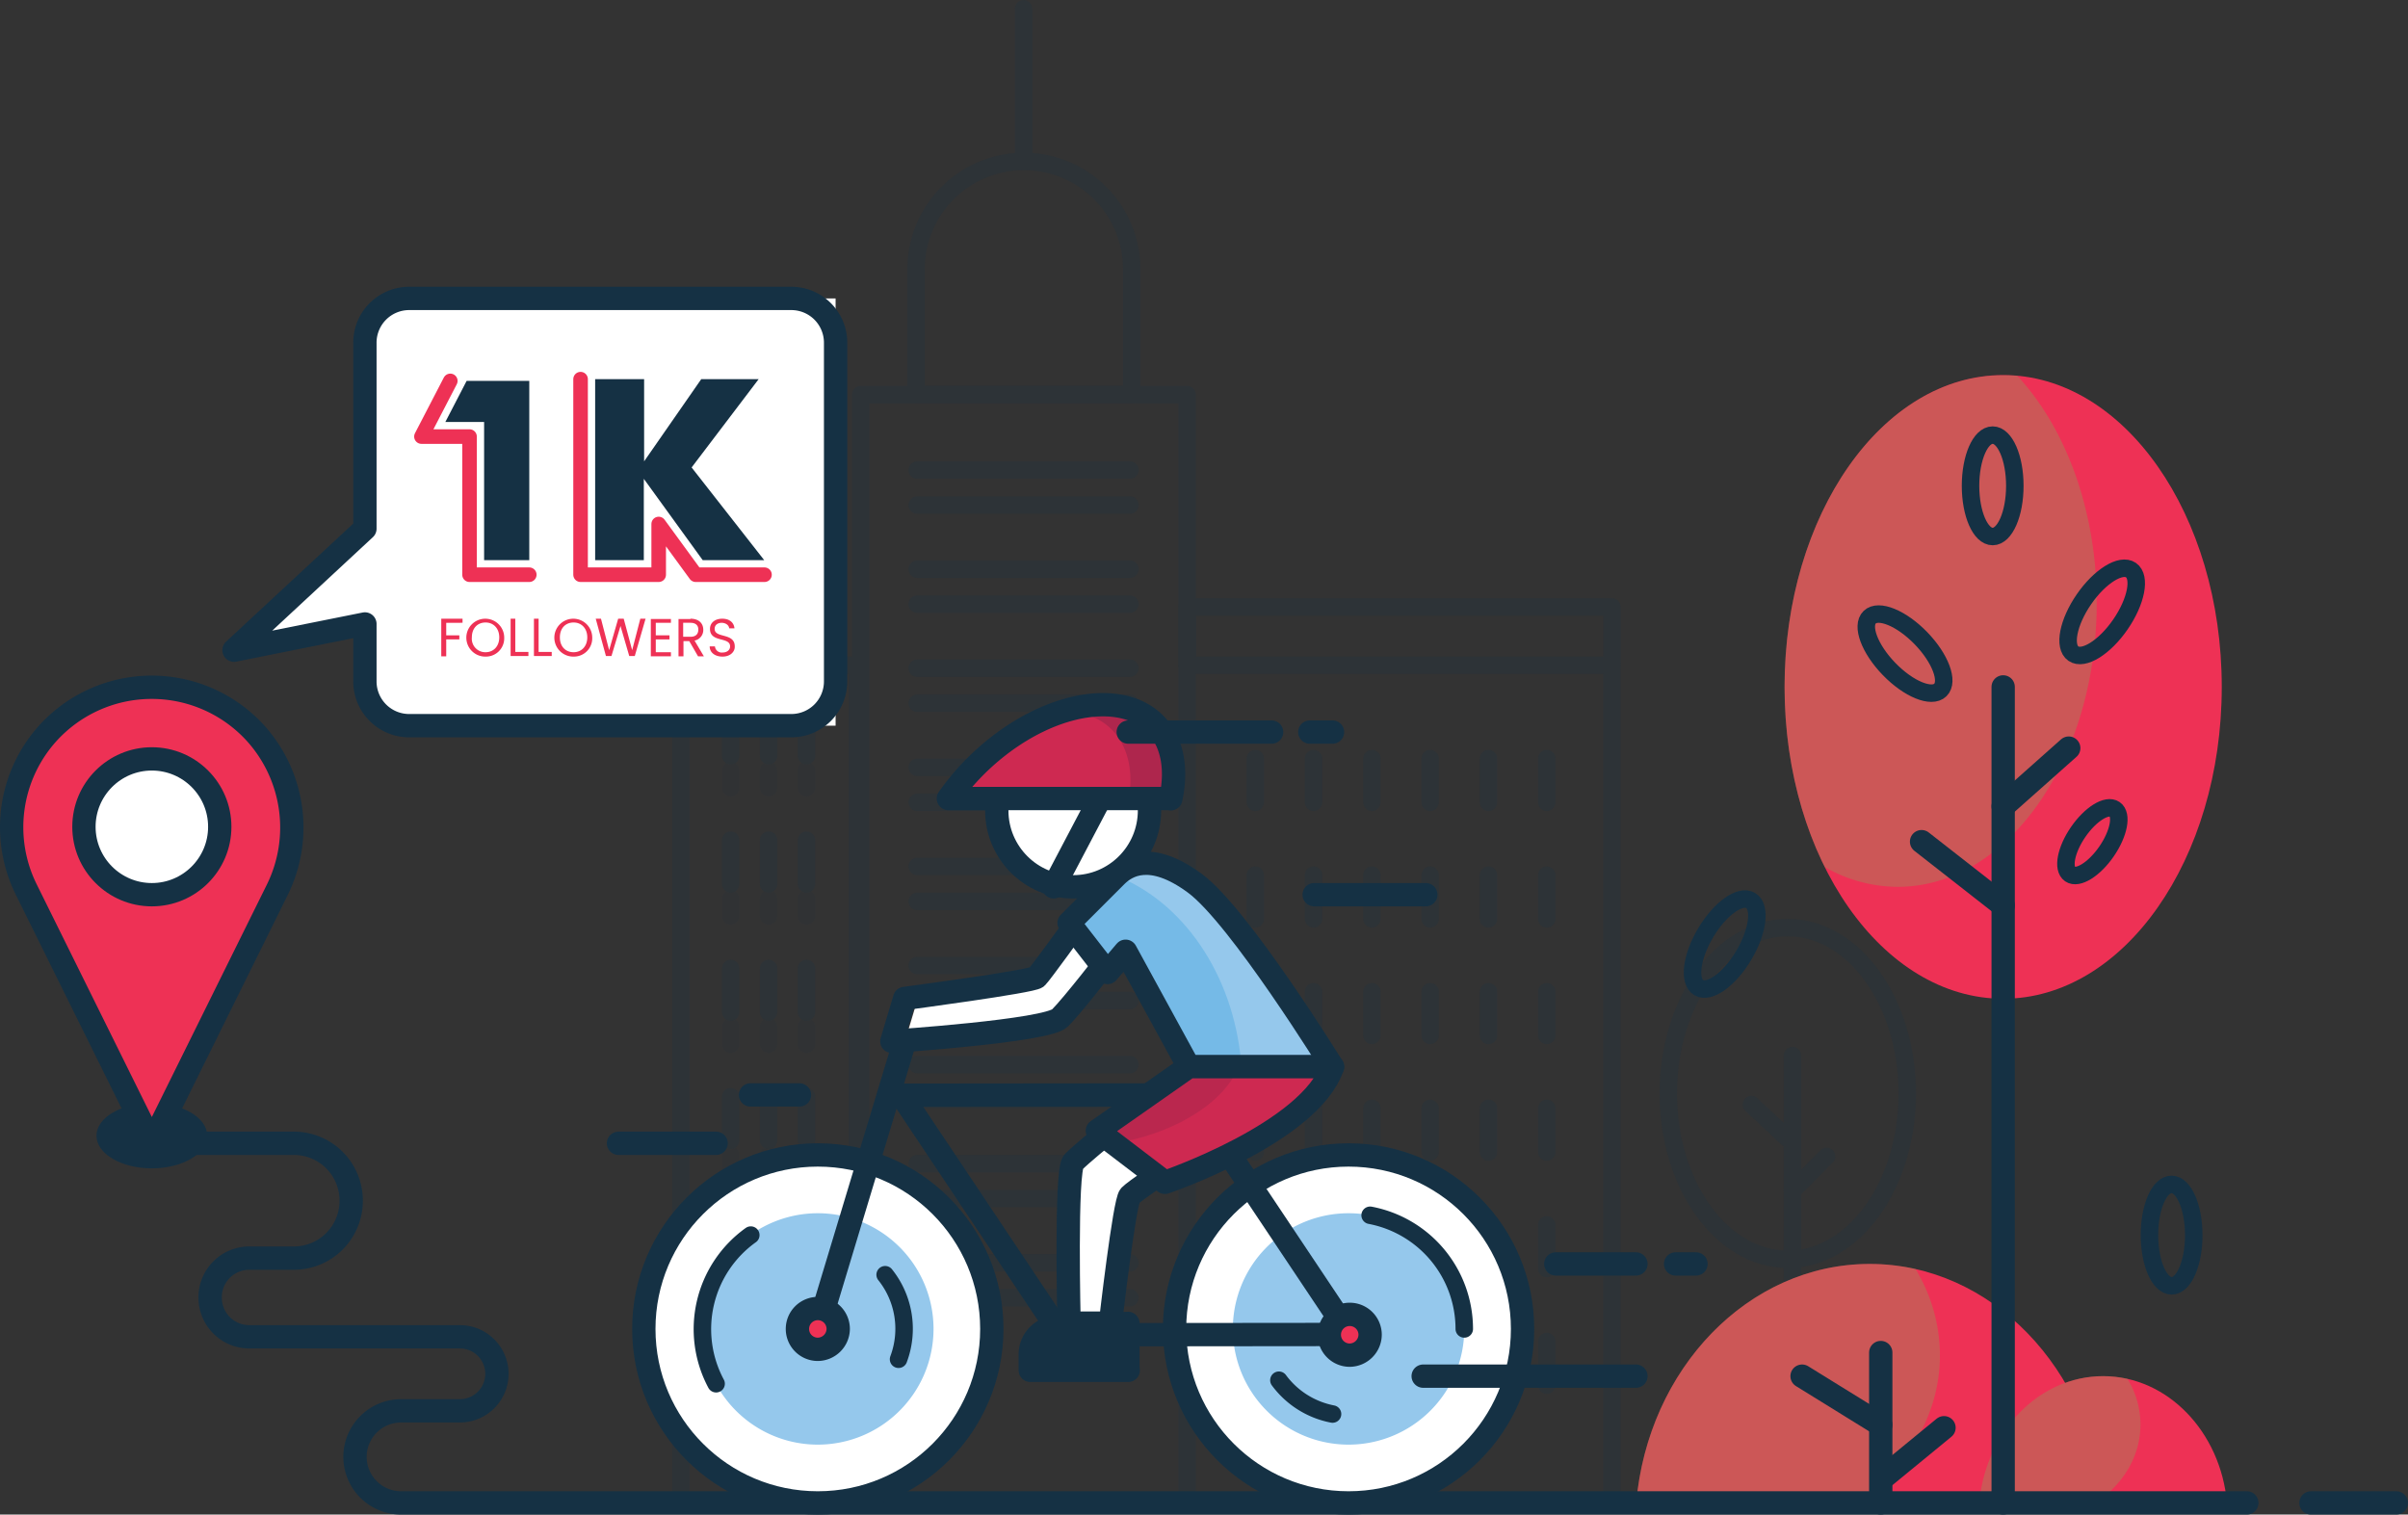 <svg id="Layer_1" data-name="Layer 1" xmlns="http://www.w3.org/2000/svg" viewBox="0 0 826.2 519.7"><rect x="0" y="0" width="826.2" height="519.7" fill="#333333" stroke="none"/><defs><style>.cls-1{opacity:0.2;}.cls-2,.cls-3,.cls-6,.cls-9{fill:none;stroke-linecap:round;stroke-linejoin:round;}.cls-2,.cls-3,.cls-6{stroke:#153144;}.cls-2,.cls-3{stroke-width:6px;}.cls-3{opacity:0.36;}.cls-14,.cls-3,.cls-8{isolation:isolate;}.cls-4{fill:#153144;}.cls-5{fill:#fff;}.cls-6{stroke-width:8px;}.cls-7{fill:#ee3155;}.cls-8{fill:#7eb25a;opacity:0.3;}.cls-9{stroke:#ee3155;stroke-width:5px;}.cls-10{fill:#95c8ec;}.cls-11{fill:#ce2951;}.cls-12,.cls-14{fill:#ae264d;}.cls-13{fill:#75bae7;}.cls-14{opacity:0.63;}</style></defs><title>easy</title><g id="_Group_" data-name="&lt;Group&gt;" class="cls-1"><rect id="_Path_" data-name="&lt;Path&gt;" class="cls-2" x="553.05" y="228.35" height="288"/><rect id="_Path_2" data-name="&lt;Path&gt;" class="cls-2" x="295.3" y="135.4" width="112" height="380.9"/><g id="_Group_2" data-name="&lt;Group&gt;"><line id="_Path_3" data-name="&lt;Path&gt;" class="cls-2" x1="314.7" y1="433.3" x2="387.7" y2="433.3"/><line id="_Path_4" data-name="&lt;Path&gt;" class="cls-2" x1="314.7" y1="445.3" x2="387.7" y2="445.3"/><line id="_Path_5" data-name="&lt;Path&gt;" class="cls-2" x1="314.7" y1="399.3" x2="387.7" y2="399.3"/><line id="_Path_6" data-name="&lt;Path&gt;" class="cls-2" x1="314.7" y1="411.3" x2="387.7" y2="411.3"/><line id="_Path_7" data-name="&lt;Path&gt;" class="cls-2" x1="314.7" y1="365.3" x2="387.7" y2="365.3"/><line id="_Path_8" data-name="&lt;Path&gt;" class="cls-2" x1="314.7" y1="377.3" x2="387.7" y2="377.3"/><line id="_Path_9" data-name="&lt;Path&gt;" class="cls-2" x1="314.7" y1="331.3" x2="387.7" y2="331.3"/><line id="_Path_10" data-name="&lt;Path&gt;" class="cls-2" x1="314.7" y1="343.3" x2="387.7" y2="343.3"/><line id="_Path_11" data-name="&lt;Path&gt;" class="cls-2" x1="314.7" y1="297.3" x2="387.7" y2="297.3"/><line id="_Path_12" data-name="&lt;Path&gt;" class="cls-2" x1="314.7" y1="309.3" x2="387.7" y2="309.3"/><line id="_Path_13" data-name="&lt;Path&gt;" class="cls-2" x1="314.7" y1="263.3" x2="387.7" y2="263.3"/><line id="_Path_14" data-name="&lt;Path&gt;" class="cls-2" x1="314.7" y1="275.3" x2="387.7" y2="275.3"/><line id="_Path_15" data-name="&lt;Path&gt;" class="cls-2" x1="314.7" y1="229.3" x2="387.7" y2="229.3"/><line id="_Path_16" data-name="&lt;Path&gt;" class="cls-2" x1="314.7" y1="241.3" x2="387.7" y2="241.3"/><line id="_Path_17" data-name="&lt;Path&gt;" class="cls-2" x1="314.7" y1="195.3" x2="387.7" y2="195.3"/><line id="_Path_18" data-name="&lt;Path&gt;" class="cls-2" x1="314.7" y1="207.3" x2="387.7" y2="207.3"/><line id="_Path_19" data-name="&lt;Path&gt;" class="cls-2" x1="314.7" y1="161.3" x2="387.7" y2="161.3"/><line id="_Path_20" data-name="&lt;Path&gt;" class="cls-2" x1="314.7" y1="173.3" x2="387.7" y2="173.3"/></g><path id="_Path_21" data-name="&lt;Path&gt;" class="cls-2" d="M294.7,215.4h-74v-43a37,37,0,0,1,37-37h0a37,37,0,0,1,37,37Z" transform="translate(93.6 -80)"/><rect id="_Path_22" data-name="&lt;Path&gt;" class="cls-2" x="407.3" y="208.3" width="145.8" height="20"/><g id="_Group_3" data-name="&lt;Group&gt;"><g id="_Group_4" data-name="&lt;Group&gt;"><line id="_Path_23" data-name="&lt;Path&gt;" class="cls-2" x1="530.7" y1="460.3" x2="530.7" y2="475.3"/></g><g id="_Group_5" data-name="&lt;Group&gt;"><line id="_Path_24" data-name="&lt;Path&gt;" class="cls-2" x1="510.7" y1="460.3" x2="510.7" y2="475.3"/></g><g id="_Group_6" data-name="&lt;Group&gt;"><line id="_Path_25" data-name="&lt;Path&gt;" class="cls-2" x1="490.7" y1="460.3" x2="490.7" y2="475.3"/></g><g id="_Group_7" data-name="&lt;Group&gt;"><line id="_Path_26" data-name="&lt;Path&gt;" class="cls-2" x1="470.7" y1="460.3" x2="470.7" y2="475.3"/></g><g id="_Group_8" data-name="&lt;Group&gt;"><line id="_Path_27" data-name="&lt;Path&gt;" class="cls-2" x1="450.7" y1="460.3" x2="450.7" y2="475.3"/></g><g id="_Group_9" data-name="&lt;Group&gt;"><line id="_Path_28" data-name="&lt;Path&gt;" class="cls-2" x1="430.7" y1="460.3" x2="430.7" y2="475.3"/></g><g id="_Group_10" data-name="&lt;Group&gt;"><line id="_Path_29" data-name="&lt;Path&gt;" class="cls-2" x1="530.7" y1="420.3" x2="530.7" y2="435.3"/></g><g id="_Group_11" data-name="&lt;Group&gt;"><line id="_Path_30" data-name="&lt;Path&gt;" class="cls-2" x1="510.7" y1="420.3" x2="510.7" y2="435.3"/></g><g id="_Group_12" data-name="&lt;Group&gt;"><line id="_Path_31" data-name="&lt;Path&gt;" class="cls-2" x1="490.7" y1="420.3" x2="490.7" y2="435.3"/></g><g id="_Group_13" data-name="&lt;Group&gt;"><line id="_Path_32" data-name="&lt;Path&gt;" class="cls-2" x1="470.7" y1="420.3" x2="470.7" y2="435.3"/></g><g id="_Group_14" data-name="&lt;Group&gt;"><line id="_Path_33" data-name="&lt;Path&gt;" class="cls-2" x1="450.7" y1="420.3" x2="450.7" y2="435.3"/></g><g id="_Group_15" data-name="&lt;Group&gt;"><line id="_Path_34" data-name="&lt;Path&gt;" class="cls-2" x1="430.7" y1="420.3" x2="430.7" y2="435.3"/></g><g id="_Group_16" data-name="&lt;Group&gt;"><line id="_Path_35" data-name="&lt;Path&gt;" class="cls-2" x1="530.7" y1="380.3" x2="530.7" y2="395.3"/></g><g id="_Group_17" data-name="&lt;Group&gt;"><line id="_Path_36" data-name="&lt;Path&gt;" class="cls-2" x1="510.7" y1="380.3" x2="510.7" y2="395.3"/></g><g id="_Group_18" data-name="&lt;Group&gt;"><line id="_Path_37" data-name="&lt;Path&gt;" class="cls-2" x1="490.7" y1="380.3" x2="490.7" y2="395.3"/></g><g id="_Group_19" data-name="&lt;Group&gt;"><line id="_Path_38" data-name="&lt;Path&gt;" class="cls-2" x1="470.7" y1="380.3" x2="470.7" y2="395.3"/></g><g id="_Group_20" data-name="&lt;Group&gt;"><line id="_Path_39" data-name="&lt;Path&gt;" class="cls-2" x1="450.7" y1="380.3" x2="450.7" y2="395.3"/></g><g id="_Group_21" data-name="&lt;Group&gt;"><line id="_Path_40" data-name="&lt;Path&gt;" class="cls-2" x1="430.7" y1="380.3" x2="430.7" y2="395.3"/></g><g id="_Group_22" data-name="&lt;Group&gt;"><line id="_Path_41" data-name="&lt;Path&gt;" class="cls-2" x1="530.7" y1="340.3" x2="530.7" y2="355.3"/></g><g id="_Group_23" data-name="&lt;Group&gt;"><line id="_Path_42" data-name="&lt;Path&gt;" class="cls-2" x1="510.7" y1="340.3" x2="510.7" y2="355.3"/></g><g id="_Group_24" data-name="&lt;Group&gt;"><line id="_Path_43" data-name="&lt;Path&gt;" class="cls-2" x1="490.7" y1="340.3" x2="490.7" y2="355.3"/></g><g id="_Group_25" data-name="&lt;Group&gt;"><line id="_Path_44" data-name="&lt;Path&gt;" class="cls-2" x1="470.7" y1="340.3" x2="470.7" y2="355.3"/></g><g id="_Group_26" data-name="&lt;Group&gt;"><line id="_Path_45" data-name="&lt;Path&gt;" class="cls-2" x1="450.7" y1="340.3" x2="450.7" y2="355.3"/></g><g id="_Group_27" data-name="&lt;Group&gt;"><line id="_Path_46" data-name="&lt;Path&gt;" class="cls-2" x1="430.7" y1="340.3" x2="430.7" y2="355.3"/></g><g id="_Group_28" data-name="&lt;Group&gt;"><line id="_Path_47" data-name="&lt;Path&gt;" class="cls-2" x1="530.7" y1="300.3" x2="530.7" y2="315.3"/></g><g id="_Group_29" data-name="&lt;Group&gt;"><line id="_Path_48" data-name="&lt;Path&gt;" class="cls-2" x1="510.7" y1="300.3" x2="510.7" y2="315.3"/></g><g id="_Group_30" data-name="&lt;Group&gt;"><line id="_Path_49" data-name="&lt;Path&gt;" class="cls-2" x1="490.7" y1="300.3" x2="490.7" y2="315.3"/></g><g id="_Group_31" data-name="&lt;Group&gt;"><line id="_Path_50" data-name="&lt;Path&gt;" class="cls-2" x1="470.7" y1="300.3" x2="470.7" y2="315.3"/></g><g id="_Group_32" data-name="&lt;Group&gt;"><line id="_Path_51" data-name="&lt;Path&gt;" class="cls-2" x1="450.7" y1="300.3" x2="450.7" y2="315.3"/></g><g id="_Group_33" data-name="&lt;Group&gt;"><line id="_Path_52" data-name="&lt;Path&gt;" class="cls-2" x1="430.7" y1="300.3" x2="430.7" y2="315.3"/></g><g id="_Group_34" data-name="&lt;Group&gt;"><line id="_Path_53" data-name="&lt;Path&gt;" class="cls-2" x1="530.7" y1="260.3" x2="530.7" y2="275.3"/></g><g id="_Group_35" data-name="&lt;Group&gt;"><line id="_Path_54" data-name="&lt;Path&gt;" class="cls-2" x1="510.7" y1="260.3" x2="510.7" y2="275.3"/></g><g id="_Group_36" data-name="&lt;Group&gt;"><line id="_Path_55" data-name="&lt;Path&gt;" class="cls-2" x1="490.7" y1="260.3" x2="490.7" y2="275.3"/></g><g id="_Group_37" data-name="&lt;Group&gt;"><line id="_Path_56" data-name="&lt;Path&gt;" class="cls-2" x1="470.7" y1="260.3" x2="470.7" y2="275.3"/></g><g id="_Group_38" data-name="&lt;Group&gt;"><line id="_Path_57" data-name="&lt;Path&gt;" class="cls-2" x1="450.7" y1="260.3" x2="450.7" y2="275.3"/></g><g id="_Group_39" data-name="&lt;Group&gt;"><line id="_Path_58" data-name="&lt;Path&gt;" class="cls-2" x1="430.7" y1="260.3" x2="430.7" y2="275.3"/></g></g><rect id="_Path_59" data-name="&lt;Path&gt;" class="cls-2" x="233.6" y="228.3" width="60.6" height="288"/><g id="_Group_40" data-name="&lt;Group&gt;"><g id="_Group_41" data-name="&lt;Group&gt;"><line id="_Path_60" data-name="&lt;Path&gt;" class="cls-2" x1="250.7" y1="420.3" x2="250.7" y2="435.3"/><line id="_Path_61" data-name="&lt;Path&gt;" class="cls-3" x1="250.7" y1="440.3" x2="250.7" y2="446.3"/></g><g id="_Group_42" data-name="&lt;Group&gt;"><line id="_Path_62" data-name="&lt;Path&gt;" class="cls-2" x1="263.7" y1="420.3" x2="263.7" y2="435.3"/><line id="_Path_63" data-name="&lt;Path&gt;" class="cls-3" x1="263.7" y1="440.3" x2="263.7" y2="446.3"/></g><g id="_Group_43" data-name="&lt;Group&gt;"><line id="_Path_64" data-name="&lt;Path&gt;" class="cls-2" x1="276.7" y1="420.3" x2="276.7" y2="435.3"/><line id="_Path_65" data-name="&lt;Path&gt;" class="cls-3" x1="276.7" y1="440.3" x2="276.7" y2="446.3"/></g><g id="_Group_44" data-name="&lt;Group&gt;"><line id="_Path_66" data-name="&lt;Path&gt;" class="cls-2" x1="250.7" y1="376.3" x2="250.7" y2="391.3"/><line id="_Path_67" data-name="&lt;Path&gt;" class="cls-3" x1="250.7" y1="396.3" x2="250.7" y2="402.3"/></g><g id="_Group_45" data-name="&lt;Group&gt;"><line id="_Path_68" data-name="&lt;Path&gt;" class="cls-2" x1="263.7" y1="376.3" x2="263.7" y2="391.3"/><line id="_Path_69" data-name="&lt;Path&gt;" class="cls-3" x1="263.7" y1="396.3" x2="263.7" y2="402.3"/></g><g id="_Group_46" data-name="&lt;Group&gt;"><line id="_Path_70" data-name="&lt;Path&gt;" class="cls-2" x1="276.7" y1="376.3" x2="276.7" y2="391.3"/><line id="_Path_71" data-name="&lt;Path&gt;" class="cls-3" x1="276.7" y1="396.3" x2="276.7" y2="402.3"/></g><g id="_Group_47" data-name="&lt;Group&gt;"><line id="_Path_72" data-name="&lt;Path&gt;" class="cls-2" x1="250.7" y1="332.3" x2="250.7" y2="347.3"/><line id="_Path_73" data-name="&lt;Path&gt;" class="cls-3" x1="250.7" y1="352.3" x2="250.7" y2="358.3"/></g><g id="_Group_48" data-name="&lt;Group&gt;"><line id="_Path_74" data-name="&lt;Path&gt;" class="cls-2" x1="263.7" y1="332.3" x2="263.7" y2="347.3"/><line id="_Path_75" data-name="&lt;Path&gt;" class="cls-3" x1="263.7" y1="352.3" x2="263.7" y2="358.3"/></g><g id="_Group_49" data-name="&lt;Group&gt;"><line id="_Path_76" data-name="&lt;Path&gt;" class="cls-2" x1="276.7" y1="332.3" x2="276.7" y2="347.3"/><line id="_Path_77" data-name="&lt;Path&gt;" class="cls-3" x1="276.7" y1="352.3" x2="276.7" y2="358.3"/></g><g id="_Group_50" data-name="&lt;Group&gt;"><line id="_Path_78" data-name="&lt;Path&gt;" class="cls-2" x1="250.7" y1="288.3" x2="250.7" y2="303.3"/><line id="_Path_79" data-name="&lt;Path&gt;" class="cls-3" x1="250.7" y1="308.3" x2="250.7" y2="314.3"/></g><g id="_Group_51" data-name="&lt;Group&gt;"><line id="_Path_80" data-name="&lt;Path&gt;" class="cls-2" x1="263.7" y1="288.3" x2="263.7" y2="303.3"/><line id="_Path_81" data-name="&lt;Path&gt;" class="cls-3" x1="263.7" y1="308.3" x2="263.7" y2="314.3"/></g><g id="_Group_52" data-name="&lt;Group&gt;"><line id="_Path_82" data-name="&lt;Path&gt;" class="cls-2" x1="276.7" y1="288.3" x2="276.7" y2="303.3"/><line id="_Path_83" data-name="&lt;Path&gt;" class="cls-3" x1="276.7" y1="308.3" x2="276.7" y2="314.3"/></g><g id="_Group_53" data-name="&lt;Group&gt;"><line id="_Path_84" data-name="&lt;Path&gt;" class="cls-2" x1="250.7" y1="244.3" x2="250.7" y2="259.3"/><line id="_Path_85" data-name="&lt;Path&gt;" class="cls-3" x1="250.7" y1="264.3" x2="250.7" y2="270.3"/></g><g id="_Group_54" data-name="&lt;Group&gt;"><line id="_Path_86" data-name="&lt;Path&gt;" class="cls-2" x1="263.7" y1="244.3" x2="263.7" y2="259.3"/><line id="_Path_87" data-name="&lt;Path&gt;" class="cls-3" x1="263.7" y1="264.3" x2="263.7" y2="270.3"/></g><g id="_Group_55" data-name="&lt;Group&gt;"><line id="_Path_88" data-name="&lt;Path&gt;" class="cls-2" x1="276.7" y1="244.3" x2="276.7" y2="259.3"/><line id="_Path_89" data-name="&lt;Path&gt;" class="cls-3" x1="276.7" y1="264.3" x2="276.7" y2="270.3"/></g></g><ellipse id="_Path_90" data-name="&lt;Path&gt;" class="cls-2" cx="613.4" cy="375.2" rx="41" ry="56.9"/><line id="_Path_91" data-name="&lt;Path&gt;" class="cls-2" x1="615" y1="408.6" x2="626.7" y2="396.8"/><line id="_Path_92" data-name="&lt;Path&gt;" class="cls-2" x1="613.4" y1="390.7" x2="600.9" y2="379"/><line id="_Path_93" data-name="&lt;Path&gt;" class="cls-2" x1="615" y1="362.2" x2="615" y2="483.4"/><line id="_Path_94" data-name="&lt;Path&gt;" class="cls-2" x1="351.2" y1="3" x2="351.2" y2="55.4"/></g><ellipse id="_Path_95" data-name="&lt;Path&gt;" class="cls-4" cx="52.1" cy="389.7" rx="19" ry="11.2"/><polygon id="_Path_96" data-name="&lt;Path&gt;" class="cls-5" points="286.7 249 130.2 249 130.2 214.1 85.4 223.1 130.2 181.4 130.2 102.4 286.7 102.4 286.7 249"/><path id="_Path_97" data-name="&lt;Path&gt;" class="cls-5" d="M177.9,329H46.8a15.19,15.19,0,0,1-15.2-15.2V294.1l-44.9,9,44.9-41.7V197.6a15.19,15.19,0,0,1,15.2-15.2H177.9a15.19,15.19,0,0,1,15.2,15.2V313.8A15.19,15.19,0,0,1,177.9,329Z" transform="translate(93.6 -80)"/><path id="_Path_98" data-name="&lt;Path&gt;" class="cls-6" d="M177.9,329H46.8a15.19,15.19,0,0,1-15.2-15.2V294.1l-44.9,9,44.9-41.7V197.6a15.19,15.19,0,0,1,15.2-15.2H177.9a15.19,15.19,0,0,1,15.2,15.2V313.8A15.19,15.19,0,0,1,177.9,329Z" transform="translate(93.6 -80)"/><path id="_Path_99" data-name="&lt;Path&gt;" class="cls-7" d="M628,595.7c-4.1-46-38.4-82-80.1-82s-76.1,36-80.1,82Z" transform="translate(93.6 -80)"/><path id="_Path_100" data-name="&lt;Path&gt;" class="cls-8" d="M572,545a57.23,57.23,0,0,0-8.4-29.6,74,74,0,0,0-15.7-1.7c-41.7,0-76.1,36-80.1,82h74.8C560.3,584.4,572,565.9,572,545Z" transform="translate(93.6 -80)"/><path id="_Path_101" data-name="&lt;Path&gt;" class="cls-7" d="M670.5,595.7c-2.2-24.4-20.4-43.5-42.5-43.5s-40.3,19.1-42.5,43.5Z" transform="translate(93.6 -80)"/><path id="_Path_102" data-name="&lt;Path&gt;" class="cls-8" d="M640.8,568.8a29.6,29.6,0,0,0-4.5-15.7,38.37,38.37,0,0,0-8.3-.9c-22.1,0-40.3,19.1-42.5,43.5h39.7C634.6,589.7,640.8,579.9,640.8,568.8Z" transform="translate(93.6 -80)"/><line id="_Path_103" data-name="&lt;Path&gt;" class="cls-6" x1="645.3" y1="464.1" x2="645.3" y2="515.7"/><line id="_Path_104" data-name="&lt;Path&gt;" class="cls-6" x1="618.3" y1="472.2" x2="645.3" y2="488.9"/><line id="_Path_105" data-name="&lt;Path&gt;" class="cls-6" x1="645.8" y1="507.3" x2="667" y2="489.9"/><ellipse id="_Path_106" data-name="&lt;Path&gt;" class="cls-7" cx="687.3" cy="235.7" rx="75" ry="107"/><path id="_Path_107" data-name="&lt;Path&gt;" class="cls-8" d="M518.7,315.7c0,23,5.1,44.3,13.8,61.8a50.47,50.47,0,0,0,25,6.8c37.7,0,68.3-43.6,68.3-97.5,0-31.8-10.7-60-27.2-77.8a40.15,40.15,0,0,0-4.9-.2C552.3,208.7,518.7,256.6,518.7,315.7Z" transform="translate(93.6 -80)"/><path id="_Path_108" data-name="&lt;Path&gt;" class="cls-6" d="M677.3,595.7H44a15.83,15.83,0,0,1-15.8-15.8h0A15.83,15.83,0,0,1,44,564.1H64.2a12.72,12.72,0,0,0,12.7-12.7h0a12.72,12.72,0,0,0-12.7-12.7H-8a13.44,13.44,0,0,1-13.5-13.5h0A13.44,13.44,0,0,1-8,511.7H7.2A19.67,19.67,0,0,0,26.9,492h0A19.67,19.67,0,0,0,7.2,472.3H-41.5" transform="translate(93.6 -80)"/><line id="_Path_109" data-name="&lt;Path&gt;" class="cls-6" x1="822.2" y1="515.7" x2="792.9" y2="515.7"/><path id="_Path_110" data-name="&lt;Path&gt;" class="cls-7" d="M-77.1,331.5h0a48.15,48.15,0,0,1,71.1,0h0a48.3,48.3,0,0,1,7.6,53.7l-43.1,87.1-43.1-87.1A48.1,48.1,0,0,1-77.1,331.5Z" transform="translate(93.6 -80)"/><path id="_Path_111" data-name="&lt;Path&gt;" class="cls-7" d="M-77.1,350.3h0a48.15,48.15,0,0,1,71.1,0h0a48.44,48.44,0,0,1,11.6,23A48,48,0,0,0-6,331.4h0a48.15,48.15,0,0,0-71.1,0h0a48,48,0,0,0-11.6,41.9A48.89,48.89,0,0,1-77.1,350.3Z" transform="translate(93.6 -80)"/><path id="_Path_112" data-name="&lt;Path&gt;" class="cls-6" d="M-77.1,331.5h0a48.15,48.15,0,0,1,71.1,0h0a48.3,48.3,0,0,1,7.6,53.7l-43.1,87.1-43.1-87.1A48.1,48.1,0,0,1-77.1,331.5Z" transform="translate(93.6 -80)"/><circle id="_Path_113" data-name="&lt;Path&gt;" class="cls-5" cx="52.1" cy="283.7" r="23.3"/><circle id="_Path_114" data-name="&lt;Path&gt;" class="cls-6" cx="52.1" cy="283.7" r="23.3"/><ellipse id="_Path_115" data-name="&lt;Path&gt;" class="cls-2" cx="683.7" cy="166.7" rx="7.6" ry="17.4"/><ellipse id="_Path_116" data-name="&lt;Path&gt;" class="cls-2" cx="560.03" cy="304.29" rx="7.6" ry="17.4" transform="translate(39.78 395.81) rotate(-44.13)"/><ellipse id="_Path_117" data-name="&lt;Path&gt;" class="cls-2" cx="498.16" cy="403.96" rx="17.4" ry="7.6" transform="translate(-10.27 545.1) rotate(-59.21)"/><ellipse id="_Path_118" data-name="&lt;Path&gt;" class="cls-2" cx="651.5" cy="503.8" rx="7.6" ry="17.4" transform="translate(92.89 -79.08) rotate(-0.08)"/><ellipse id="_Path_119" data-name="&lt;Path&gt;" class="cls-2" cx="627.67" cy="289.96" rx="17.4" ry="7.6" transform="translate(126.36 562.27) rotate(-55.43)"/><ellipse id="_Path_120" data-name="&lt;Path&gt;" class="cls-2" cx="624.3" cy="368.81" rx="13.5" ry="5.9" transform="translate(59.98 593.61) rotate(-55.43)"/><line id="_Path_121" data-name="&lt;Path&gt;" class="cls-6" x1="687.3" y1="276.7" x2="709.8" y2="256.7"/><line id="_Path_122" data-name="&lt;Path&gt;" class="cls-6" x1="687.3" y1="310.7" x2="659.3" y2="288.8"/><g id="_Group_56" data-name="&lt;Group&gt;"><polyline id="_Path_123" data-name="&lt;Path&gt;" class="cls-9" points="181.6 197.2 161.1 197.2 161.1 149.8 144.6 149.8 154.5 130.7"/><path id="_Path_124" data-name="&lt;Path&gt;" class="cls-4" d="M72.5,272.2V224.8H59.2l7.3-14.1H88v61.5Z" transform="translate(93.6 -80)"/><polyline id="_Path_125" data-name="&lt;Path&gt;" class="cls-9" points="262.3 197.2 238.7 197.2 226 179.8 226 197.2 199.2 197.2 199.2 130.1"/><path id="_Path_126" data-name="&lt;Path&gt;" class="cls-4" d="M110.6,272.2V210.1h16.8v28.2L147,210.1h19.7l-23,30.3,24.9,31.8H147.5l-20.2-27.9v27.9H110.6Z" transform="translate(93.6 -80)"/></g><path class="cls-7" d="M57.9,292.3h7.2v1.4H59.5V298H64v1.4H59.5v5.8H57.8V292.3Z" transform="translate(93.6 -80)"/><path class="cls-7" d="M73,305.3a6.5,6.5,0,1,1,6.4-6.5A6.28,6.28,0,0,1,73,305.3Zm0-1.5c2.7,0,4.7-2,4.7-5.1s-2-5.1-4.7-5.1-4.7,1.9-4.7,5.1A4.63,4.63,0,0,0,73,303.8Z" transform="translate(93.6 -80)"/><path class="cls-7" d="M83.2,292.3v11.4h4.5v1.4H81.6V292.3Z" transform="translate(93.6 -80)"/><path class="cls-7" d="M91.2,292.3v11.4h4.5v1.4H89.6V292.3Z" transform="translate(93.6 -80)"/><path class="cls-7" d="M103.2,305.3a6.5,6.5,0,1,1,6.4-6.5A6.28,6.28,0,0,1,103.2,305.3Zm0-1.5c2.7,0,4.7-2,4.7-5.1s-2-5.1-4.7-5.1-4.7,1.9-4.7,5.1S100.5,303.8,103.2,303.8Z" transform="translate(93.6 -80)"/><path class="cls-7" d="M110.8,292.3h1.8l2.8,10.8,3.1-10.8h1.9l2.9,10.8,2.8-10.8h1.8l-3.7,12.8h-1.9l-3-10.3-3.1,10.3h-1.9Z" transform="translate(93.6 -80)"/><path class="cls-7" d="M136.6,293.7h-5.2V298h4.7v1.4h-4.7v4.4h5.2v1.4h-6.9V292.4h6.9Z" transform="translate(93.6 -80)"/><path class="cls-7" d="M143.3,292.3c3,0,4.4,1.7,4.4,3.8a3.68,3.68,0,0,1-3,3.7l3.2,5.4h-2l-3-5.2h-2v5.2h-1.7V292.4h4.1Zm0,1.4h-2.5v4.8h2.5c1.9,0,2.7-1,2.7-2.5C146,294.7,145.2,293.7,143.3,293.7Z" transform="translate(93.6 -80)"/><path class="cls-7" d="M154.3,305.3c-2.6,0-4.4-1.4-4.4-3.5h1.8a2.33,2.33,0,0,0,2.6,2.1c1.6,0,2.6-.9,2.6-2.1,0-3.4-6.9-1.2-6.9-6,0-2.1,1.7-3.5,4.2-3.5s4,1.3,4.2,3.3h-1.8c-.1-.9-.9-1.8-2.5-1.9-1.4,0-2.5.7-2.5,2.1,0,3.3,6.9,1.2,6.9,6C158.6,303.5,157.1,305.3,154.3,305.3Z" transform="translate(93.6 -80)"/><line id="_Path_127" data-name="&lt;Path&gt;" class="cls-6" x1="687.3" y1="235.7" x2="687.3" y2="515.7"/><path id="_Path_128" data-name="&lt;Path&gt;" class="cls-5" d="M275.7,397s-12.1,16.8-13.6,18.3-40.8,7.3-40.8,7.3l-4.4,14.7s48.8-3.5,53.3-8,17-20.7,17-20.7Z" transform="translate(93.6 -80)"/><path id="_Path_129" data-name="&lt;Path&gt;" class="cls-6" d="M275.7,397s-12.1,16.8-13.6,18.3-45.3,7.3-45.3,7.3l-4.4,14.7s53.2-3.5,57.7-8,17-20.7,17-20.7Z" transform="translate(93.6 -80)"/><circle id="_Path_130" data-name="&lt;Path&gt;" class="cls-5" cx="462.7" cy="456" r="59.7"/><circle id="_Path_131" data-name="&lt;Path&gt;" class="cls-5" cx="280.6" cy="456" r="59.7"/><circle id="_Path_132" data-name="&lt;Path&gt;" class="cls-6" cx="280.6" cy="456" r="59.7"/><path id="_Path_133" data-name="&lt;Path&gt;" class="cls-10" d="M187,575.7A39.7,39.7,0,1,1,226.7,536,39.73,39.73,0,0,1,187,575.7Z" transform="translate(93.6 -80)"/><path id="_Path_134" data-name="&lt;Path&gt;" class="cls-2" d="M152.1,554.8a39.67,39.67,0,0,1,11.9-51" transform="translate(93.6 -80)"/><path id="_Path_135" data-name="&lt;Path&gt;" class="cls-2" d="M210.1,517.4a29.71,29.71,0,0,1,4.6,29" transform="translate(93.6 -80)"/><line id="_Path_136" data-name="&lt;Path&gt;" class="cls-6" x1="280.6" y1="456" x2="310.4" y2="357.3"/><path id="_Path_137" data-name="&lt;Path&gt;" class="cls-7" d="M187,543a7,7,0,1,1,7-7A7.09,7.09,0,0,1,187,543Z" transform="translate(93.6 -80)"/><path id="_Path_138" data-name="&lt;Path&gt;" class="cls-6" d="M187,543a7,7,0,1,1,7-7A7.09,7.09,0,0,1,187,543Z" transform="translate(93.6 -80)"/><circle id="_Path_139" data-name="&lt;Path&gt;" class="cls-6" cx="462.7" cy="456" r="59.7"/><path id="_Path_140" data-name="&lt;Path&gt;" class="cls-10" d="M369.1,575.7A39.7,39.7,0,1,1,408.8,536,39.73,39.73,0,0,1,369.1,575.7Z" transform="translate(93.6 -80)"/><path id="_Path_141" data-name="&lt;Path&gt;" class="cls-2" d="M376.5,497a39.71,39.71,0,0,1,32.3,39" transform="translate(93.6 -80)"/><path id="_Path_142" data-name="&lt;Path&gt;" class="cls-2" d="M363.6,565.2a29.91,29.91,0,0,1-18.4-11.6" transform="translate(93.6 -80)"/><polygon id="_Path_143" data-name="&lt;Path&gt;" class="cls-6" points="309.3 375.8 364.2 458 463.1 457.9 408.2 375.7 309.3 375.8"/><circle id="_Path_144" data-name="&lt;Path&gt;" class="cls-5" cx="368.2" cy="278.1" r="26.2"/><line id="_Path_145" data-name="&lt;Path&gt;" class="cls-6" x1="380.9" y1="267.4" x2="361.5" y2="304.3"/><circle id="_Path_146" data-name="&lt;Path&gt;" class="cls-6" cx="368.2" cy="278.1" r="26.2"/><path id="_Path_147" data-name="&lt;Path&gt;" class="cls-11" d="M308.1,354.1c2.1-9.6.8-18.4-4.3-24.5-10.9-13-36.1-9.4-57.3,8.4a84.61,84.61,0,0,0-14.7,16h76.3Z" transform="translate(93.6 -80)"/><path id="_Path_148" data-name="&lt;Path&gt;" class="cls-12" d="M303.8,329.6c-6.7-8-18.7-9.7-31.9-5.7,7.1.4,13.1,2.9,17.1,7.7,4.7,5.7,6.2,13.6,4.7,22.5h14.4C310.1,344.4,308.9,335.7,303.8,329.6Z" transform="translate(93.6 -80)"/><path id="_Path_149" data-name="&lt;Path&gt;" class="cls-6" d="M308.1,354.1c2.1-9.6.8-18.4-4.3-24.5-10.9-13-36.1-9.4-57.3,8.4a84.61,84.61,0,0,0-14.7,16h76.3Z" transform="translate(93.6 -80)"/><path id="_Path_150" data-name="&lt;Path&gt;" class="cls-5" d="M285.1,469.7s-7.6,6.2-10.4,9-1.5,55.3-1.5,55.3h14.2s4.8-41.8,6.7-43.7,12.1-8.7,12.1-8.7Z" transform="translate(93.6 -80)"/><path id="_Path_151" data-name="&lt;Path&gt;" class="cls-6" d="M285.1,469.7s-7.6,6.2-10.4,9-1.5,55.3-1.5,55.3h14.2s4.8-41.8,6.7-43.7,12.1-8.7,12.1-8.7Z" transform="translate(93.6 -80)"/><path id="_Path_152" data-name="&lt;Path&gt;" class="cls-10" d="M273.2,396.7l13.2,17,6.2-7.3,21.7,36.7,49.3,3s-31.9-51.7-47.2-63-23.4-6.1-26.9-2.7Z" transform="translate(93.6 -80)"/><path id="_Path_153" data-name="&lt;Path&gt;" class="cls-13" d="M332.2,444.1c-2.8-30-20-54.7-42.9-63.6l-16.1,16.1,13.2,17,6.2-7.3L314.3,443Z" transform="translate(93.6 -80)"/><path id="_Path_154" data-name="&lt;Path&gt;" class="cls-6" d="M273.2,396.7l13.2,17,6.2-7.3,21.7,39.7h49.3s-31.9-51.7-47.2-63-23.4-6.1-26.9-2.7Z" transform="translate(93.6 -80)"/><path id="_Path_155" data-name="&lt;Path&gt;" class="cls-4" d="M293.5,550.2H259.9v-5.5a9.2,9.2,0,0,1,8.6-9.2l24.9-1.4v16.1Z" transform="translate(93.6 -80)"/><path id="_Path_156" data-name="&lt;Path&gt;" class="cls-6" d="M293.5,550.2H259.9v-5.5a9.2,9.2,0,0,1,8.6-9.2l24.9-1.4v16.1Z" transform="translate(93.6 -80)"/><path id="_Path_157" data-name="&lt;Path&gt;" class="cls-11" d="M282.9,468l23.2,17.7s49.9-17,57.5-39.7H314.3Z" transform="translate(93.6 -80)"/><path id="_Path_158" data-name="&lt;Path&gt;" class="cls-14" d="M331.3,446h-17l-31.4,22,5.6,4.3c1.2-.2,2.4-.4,3.7-.6C311.8,467.7,327.1,457.2,331.3,446Z" transform="translate(93.6 -80)"/><path id="_Path_159" data-name="&lt;Path&gt;" class="cls-6" d="M282.9,468l23.2,17.7s49.9-17,57.5-39.7H314.3Z" transform="translate(93.6 -80)"/><path id="_Path_160" data-name="&lt;Path&gt;" class="cls-7" d="M369.5,545a7,7,0,1,1,7-7A7.09,7.09,0,0,1,369.5,545Z" transform="translate(93.6 -80)"/><path id="_Path_161" data-name="&lt;Path&gt;" class="cls-6" d="M369.5,545a7,7,0,1,1,7-7A7.09,7.09,0,0,1,369.5,545Z" transform="translate(93.6 -80)"/><line id="_Path_162" data-name="&lt;Path&gt;" class="cls-6" x1="449.4" y1="251.2" x2="457.2" y2="251.2"/><line id="_Path_163" data-name="&lt;Path&gt;" class="cls-6" x1="387.1" y1="251.2" x2="436.3" y2="251.2"/><line id="_Path_164" data-name="&lt;Path&gt;" class="cls-6" x1="488.3" y1="472.2" x2="561.3" y2="472.2"/><line id="_Path_165" data-name="&lt;Path&gt;" class="cls-6" x1="574.9" y1="433.7" x2="581.9" y2="433.7"/><line id="_Path_166" data-name="&lt;Path&gt;" class="cls-6" x1="533.8" y1="433.7" x2="561.3" y2="433.7"/><line id="_Path_167" data-name="&lt;Path&gt;" class="cls-6" x1="450.9" y1="307" x2="489.2" y2="307"/><line id="_Path_168" data-name="&lt;Path&gt;" class="cls-6" x1="245.7" y1="392.3" x2="212.2" y2="392.3"/><line id="_Path_169" data-name="&lt;Path&gt;" class="cls-6" x1="274.3" y1="375.7" x2="257.5" y2="375.7"/></svg>